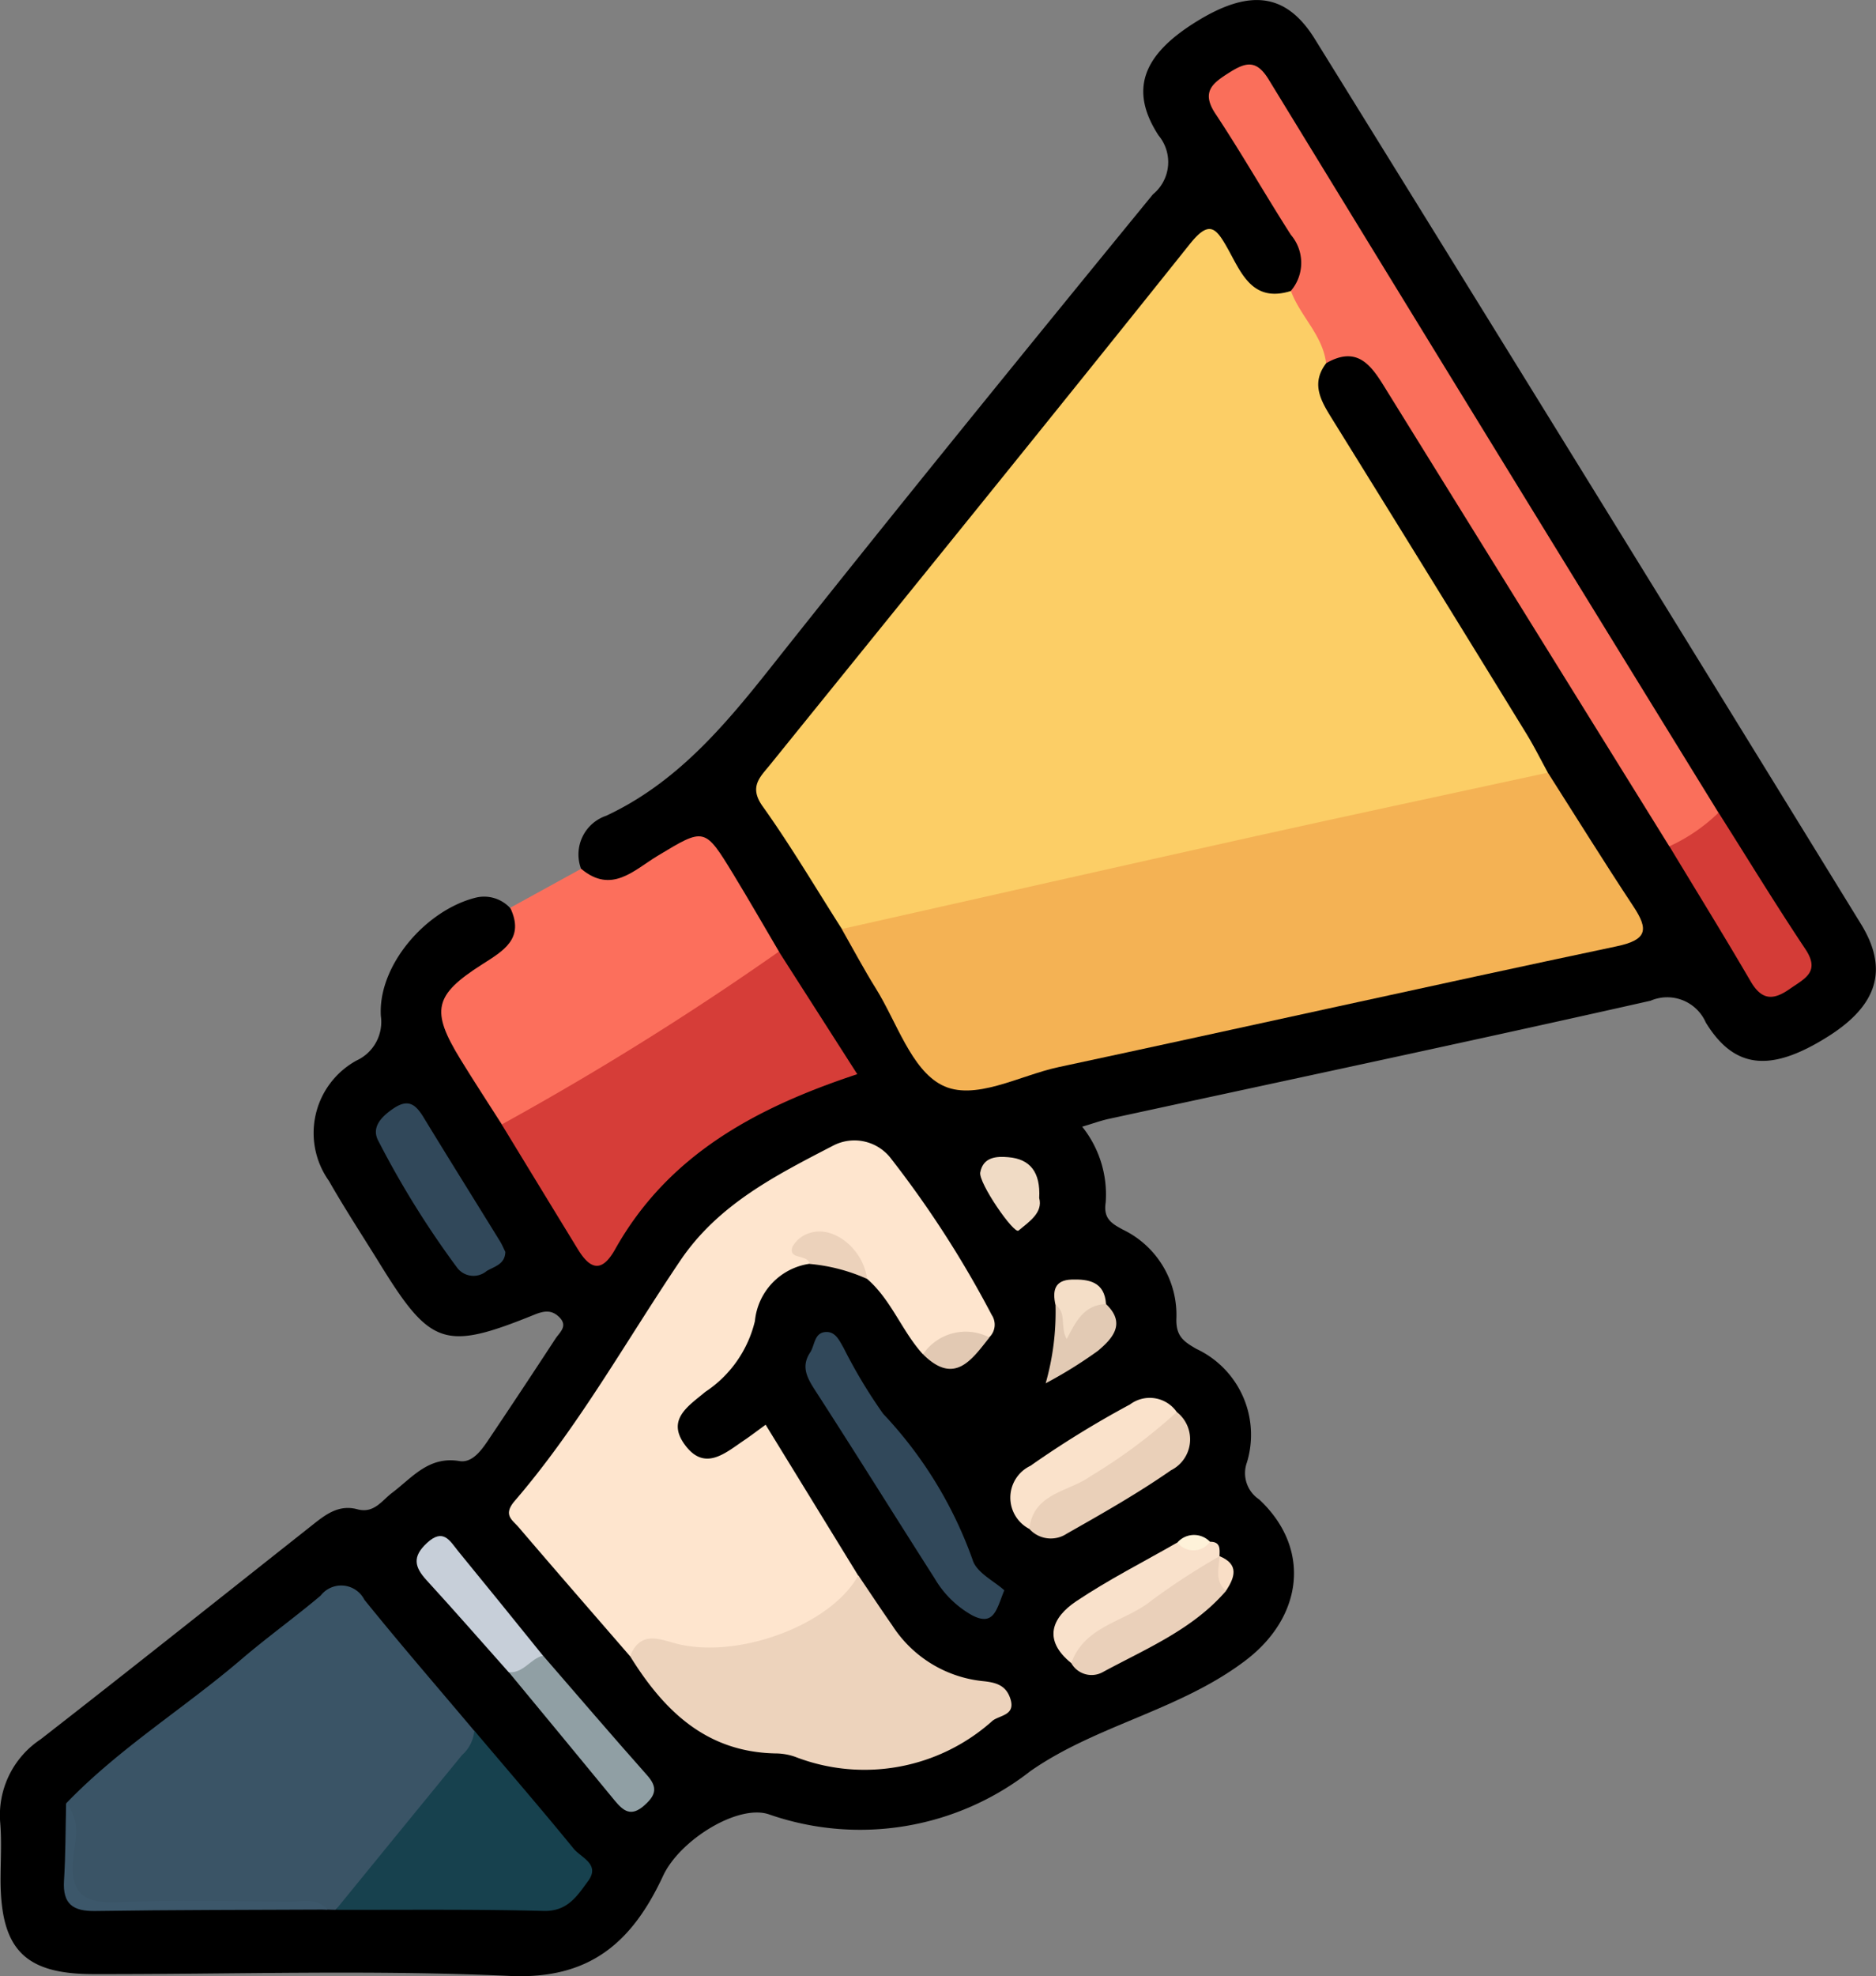 <svg xmlns="http://www.w3.org/2000/svg" width="71.015" height="74.771" viewBox="0 0 71.015 74.771">
  <rect x="0" y="0" width="71.015" height="74.771" fill="#808080" stroke="none"/>
  <g id="Grupo_844334" data-name="Grupo 844334" transform="translate(-4494.037 820.413)">
    <path id="Trazado_581738" data-name="Trazado 581738" d="M4516.033-787.541a1.545,1.545,0,0,1,.95-2.006c2.649-1.237,4.455-3.373,6.229-5.611,4.767-6.012,9.612-11.963,14.467-17.9a1.576,1.576,0,0,0,.213-2.232c-1.115-1.72-.6-3.044,1.425-4.3s3.411-1.1,4.5.665q10.364,16.72,20.668,33.477c1.06,1.723.612,3.081-1.251,4.254-2.142,1.349-3.533,1.253-4.625-.53a1.594,1.594,0,0,0-2.092-.825c-6.827,1.538-13.674,2.989-20.514,4.472-.3.065-.588.172-1,.294a4.107,4.107,0,0,1,.889,2.868c-.093.606.219.795.652,1.027a3.579,3.579,0,0,1,2.023,3.387c-.011.639.267.844.765,1.128a3.589,3.589,0,0,1,1.907,4.292,1.191,1.191,0,0,0,.462,1.4c1.978,1.848,1.666,4.424-.493,6.077-2.486,1.9-5.654,2.453-8.161,4.2a10.474,10.474,0,0,1-9.906,1.638c-1.169-.392-3.369.97-4,2.322-1.151,2.471-2.732,3.935-5.8,3.794-5.245-.24-10.508-.06-15.764-.069-2.6,0-3.511-.935-3.519-3.547,0-.721.047-1.446-.011-2.163a3.44,3.44,0,0,1,1.524-3.172c3.415-2.656,6.8-5.352,10.193-8.033.528-.417,1.049-.876,1.8-.674.633.171.926-.329,1.318-.624.764-.576,1.378-1.392,2.546-1.2.472.079.816-.383,1.079-.773q1.291-1.921,2.558-3.859c.148-.228.479-.467.155-.8-.292-.3-.584-.258-.97-.1-3.374,1.364-3.915,1.177-5.823-1.913-.648-1.05-1.327-2.083-1.938-3.154a3.126,3.126,0,0,1,1.049-4.558,1.606,1.606,0,0,0,.917-1.677c-.122-1.922,1.723-4.04,3.629-4.492a1.343,1.343,0,0,1,1.263.4c.818.6.526,1.217.011,1.8a6.784,6.784,0,0,1-1.213.921,1.657,1.657,0,0,0-.52,2.5c.562.908,1.116,1.822,1.647,2.748.924,1.42,1.776,2.885,2.722,4.294.46.686.8.861,1.288.019,1.732-3.023,4.606-4.607,7.671-5.875.831-.344.739-.626.364-1.2-.728-1.119-1.35-2.3-2.107-3.406-.659-1.043-1.308-2.094-1.9-3.172a1.132,1.132,0,0,0-1.885-.451,6.07,6.07,0,0,1-1.773.92C4517-786.79,4516.3-786.607,4516.033-787.541Z"/>
    <path id="Trazado_581739" data-name="Trazado 581739" d="M4553.3-716.931c1.152.968,2,.049,2.888-.486,1.786-1.078,1.784-1.095,2.882.707.586.962,1.147,1.941,1.719,2.912.1.591-.362.821-.729,1.061-2.835,1.859-5.743,3.6-8.644,5.356-.332.2-.7.487-1.119.123-.521-.817-1.052-1.627-1.559-2.453-1.138-1.853-1.013-2.438.809-3.6.8-.512,1.629-.973,1.068-2.145Q4551.955-716.19,4553.3-716.931Z" transform="translate(-37.264 -70.61)" fill="#fc6f5c"/>
    <path id="Trazado_581740" data-name="Trazado 581740" d="M4608.1-787.334c-.59.773-.2,1.424.224,2.106q3.692,5.947,7.355,11.912c.293.478.543.982.814,1.475a2.837,2.837,0,0,1-1.8.759c-7.711,1.763-15.418,3.541-23.141,5.256a2.121,2.121,0,0,1-1.785-.1c-.992-1.554-1.93-3.145-3-4.644-.529-.742-.093-1.108.288-1.579,5.3-6.557,10.616-13.1,15.877-19.687.739-.925.992-.637,1.441.166.511.914.933,2.067,2.4,1.6C4607.688-789.393,4608.438-788.629,4608.1-787.334Z" transform="translate(-63.861 -19.336)" fill="#fcce66"/>
    <path id="Trazado_581741" data-name="Trazado 581741" d="M4597-720.028c5.224-1.174,10.445-2.357,15.672-3.517,3.682-.817,7.371-1.6,11.057-2.4,1.076,1.688,2.131,3.389,3.236,5.058.585.883.525,1.268-.633,1.512-7.05,1.489-14.081,3.063-21.126,4.571-1.491.319-3.2,1.316-4.433.672-1.146-.6-1.689-2.365-2.473-3.631C4597.84-718.5,4597.43-719.272,4597-720.028Z" transform="translate(-71.098 -65.233)" fill="#f4b254"/>
    <path id="Trazado_581742" data-name="Trazado 581742" d="M4560.873-661.479c-1.408-1.626-2.822-3.247-4.219-4.882-.234-.273-.6-.459-.147-.989,2.412-2.8,4.21-6.045,6.273-9.1,1.441-2.131,3.626-3.227,5.786-4.347a1.741,1.741,0,0,1,2.2.507,39.155,39.155,0,0,1,3.8,5.9.662.662,0,0,1-.094.849c-.824.269-1.692.361-2.514.636-.8-.883-1.195-2.062-2.115-2.853a2.236,2.236,0,0,0-1.95-1.294c-1-.053.112.568-.229.728a2.423,2.423,0,0,0-2.062,2.166,4.452,4.452,0,0,1-1.877,2.679c-.642.537-1.473,1.041-.783,1.992.752,1.038,1.532.326,2.255-.162.248-.167.485-.35.811-.586l3.5,5.7c.364.542-.007.892-.375,1.152-1.836,1.3-3.766,2.375-6.141,1.909A7.58,7.58,0,0,0,4560.873-661.479Z" transform="translate(-42.988 -96.271)" fill="#fee5ce"/>
    <path id="Trazado_581743" data-name="Trazado 581743" d="M4502.125-618.317c2-2.081,4.459-3.592,6.636-5.454.975-.834,2.021-1.583,3-2.409a.983.983,0,0,1,1.654.157c1.353,1.676,2.766,3.305,4.154,4.953a.612.612,0,0,1,.009.839,31.6,31.6,0,0,1-5.253,5.941l-.311-.008a59.778,59.778,0,0,0-8.145-.124c-1.263.01-1.749-.317-1.621-1.615A4.487,4.487,0,0,0,4502.125-618.317Z" transform="translate(-5.585 -133.862)" fill="#3a5466"/>
    <path id="Trazado_581744" data-name="Trazado 581744" d="M4646.35-801.212c-.127-1.067-.983-1.779-1.333-2.738a1.631,1.631,0,0,0,0-2.119c-.971-1.516-1.862-3.083-2.856-4.582-.556-.838-.1-1.163.528-1.56s1.026-.49,1.488.265q8.488,13.884,17.025,27.739c-.19,1.054-.9,1.34-1.861,1.273q-5.357-8.631-10.71-17.265C4648.091-801.078,4647.574-801.915,4646.35-801.212Z" transform="translate(-102.114 -5.458)" fill="#fa6f5b"/>
    <path id="Trazado_581745" data-name="Trazado 581745" d="M4555.41-697.527a113.684,113.684,0,0,0,10.491-6.54l2.968,4.638c-3.844,1.271-7.16,3.053-9.165,6.623-.5.894-.938.776-1.409.007Q4556.85-695.161,4555.41-697.527Z" transform="translate(-42.38 -80.341)" fill="#d63d38"/>
    <path id="Trazado_581746" data-name="Trazado 581746" d="M4571.1-624.747c.432-1.053,1.219-.581,1.916-.434,2.37.5,5.722-.8,6.726-2.621.429.633.849,1.271,1.289,1.9a4.637,4.637,0,0,0,3.422,2.1c.5.05.881.154,1.046.674.2.623-.4.611-.676.825a7.256,7.256,0,0,1-7.469,1.367,2.268,2.268,0,0,0-.756-.13C4573.974-621.121,4572.375-622.691,4571.1-624.747Z" transform="translate(-53.213 -133.004)" fill="#edd3bc"/>
    <path id="Trazado_581747" data-name="Trazado 581747" d="M4535.1-602.041q2.389-2.931,4.783-5.858a1.38,1.38,0,0,0,.461-.921c1.258,1.485,2.53,2.958,3.761,4.465.28.344,1.021.587.545,1.23-.412.557-.773,1.152-1.685,1.127C4540.342-602.067,4537.718-602.034,4535.1-602.041Z" transform="translate(-28.353 -146.112)" fill="#17414e"/>
    <path id="Trazado_581748" data-name="Trazado 581748" d="M4600.088-647.78c-.29.706-.38,1.383-1.221.944a3.784,3.784,0,0,1-1.413-1.39c-1.521-2.381-3.013-4.779-4.547-7.151-.3-.47-.511-.884-.169-1.4.186-.279.148-.771.621-.777.35,0,.487.331.642.594a19.475,19.475,0,0,0,1.5,2.5,15.723,15.723,0,0,1,3.386,5.522C4599.028-648.449,4599.717-648.121,4600.088-647.78Z" transform="translate(-68.034 -112.462)" fill="#31485a"/>
    <path id="Trazado_581749" data-name="Trazado 581749" d="M4698.238-719.782a6.6,6.6,0,0,0,1.861-1.273c1.091,1.722,2.152,3.463,3.283,5.157.584.874-.029,1.121-.588,1.513-.63.443-1.063.427-1.479-.285C4700.313-716.388,4699.266-718.08,4698.238-719.782Z" transform="translate(-141.007 -68.61)" fill="#d43c37"/>
    <path id="Trazado_581750" data-name="Trazado 581750" d="M4544.915-679.889c-.009.469-.413.551-.706.723a.775.775,0,0,1-1.106-.108,34.683,34.683,0,0,1-2.994-4.813c-.285-.521.126-.935.6-1.248.543-.355.817-.12,1.1.337.958,1.573,1.936,3.135,2.9,4.7C4544.792-680.165,4544.85-680.022,4544.915-679.889Z" transform="translate(-31.749 -93.157)" fill="#31485a"/>
    <path id="Trazado_581751" data-name="Trazado 581751" d="M4557.566-618.21c1.311,1.511,2.611,3.032,3.94,4.527.406.457.338.748-.1,1.138-.508.454-.8.214-1.131-.186q-2-2.431-4.007-4.855C4556.594-618.018,4556.886-618.516,4557.566-618.21Z" transform="translate(-42.974 -139.562)" fill="#909fa4"/>
    <path id="Trazado_581752" data-name="Trazado 581752" d="M4618.34-644.531a1.333,1.333,0,0,1,.043-2.387,37.059,37.059,0,0,1,3.769-2.322,1.246,1.246,0,0,1,1.77.286c.026.876-.712,1.167-1.257,1.569C4621.277-646.357,4619.682-645.636,4618.34-644.531Z" transform="translate(-85.339 -118.034)" fill="#fae2cb"/>
    <path id="Trazado_581753" data-name="Trazado 581753" d="M4619.944-643.355c.15-1.359,1.489-1.4,2.3-1.983a20.679,20.679,0,0,0,3.282-2.439,1.31,1.31,0,0,1-.221,2.205c-1.262.878-2.609,1.641-3.948,2.4A1.091,1.091,0,0,1,4619.944-643.355Z" transform="translate(-86.942 -119.21)" fill="#ead0b9"/>
    <path id="Trazado_581754" data-name="Trazado 581754" d="M4623.575-627.349c-1.083-.872-.743-1.719.188-2.342,1.225-.819,2.548-1.489,3.829-2.223.414.139.819-.093,1.231-.027.407-.007.374.277.362.547-.131.762-.791,1.036-1.339,1.372C4626.415-629.144,4624.979-628.272,4623.575-627.349Z" transform="translate(-88.985 -130.137)" fill="#f9e1cb"/>
    <path id="Trazado_581755" data-name="Trazado 581755" d="M4625.079-626.108c.509-1.431,2.046-1.558,3.043-2.374a26.521,26.521,0,0,1,2.568-1.671v0c.342.388.113.883.247,1.311-1.258,1.457-3.011,2.18-4.646,3.063A.88.88,0,0,1,4625.079-626.108Z" transform="translate(-90.489 -131.378)" fill="#ead0ba"/>
    <path id="Trazado_581756" data-name="Trazado 581756" d="M4549.792-628.1c-.479.111-.739.676-1.3.625-1.035-1.163-2.059-2.336-3.111-3.484-.456-.5-.541-.885.012-1.4.621-.58.869-.094,1.185.3Q4548.19-630.089,4549.792-628.1Z" transform="translate(-35.2 -129.668)" fill="#c7cfd9"/>
    <path id="Trazado_581757" data-name="Trazado 581757" d="M4616.167-677.421c.147.549-.375.89-.783,1.23-.174.145-1.522-1.81-1.449-2.2.109-.59.623-.616,1.061-.577C4615.826-678.9,4616.219-678.4,4616.167-677.421Z" transform="translate(-82.791 -97.661)" fill="#f0dbc5"/>
    <path id="Trazado_581758" data-name="Trazado 581758" d="M4501.934-599.923c.563.616.344,1.384.275,2.05-.147,1.406.428,1.749,1.744,1.687,2.141-.1,4.291-.036,6.437-.021.492,0,1.037-.161,1.438.3-2.93.015-5.861.01-8.791.055-.846.013-1.238-.265-1.183-1.149C4501.915-597.971,4501.91-598.948,4501.934-599.923Z" transform="translate(-5.394 -152.255)" fill="#3c576a"/>
    <path id="Trazado_581759" data-name="Trazado 581759" d="M4624.219-661.236c.778.736.236,1.311-.3,1.765a16.864,16.864,0,0,1-1.984,1.233,9.844,9.844,0,0,0,.373-2.969c.659.065.46.51.409.868-.1.214.326.013.121.035C4622.95-661.128,4623.316-661.581,4624.219-661.236Z" transform="translate(-88.315 -109.836)" fill="#e2cab4"/>
    <path id="Trazado_581760" data-name="Trazado 581760" d="M4591.56-668.622c-.06-.387-.835-.133-.645-.656a1.12,1.12,0,0,1,.7-.528c.911-.253,1.983.658,2.121,1.751A6.784,6.784,0,0,0,4591.56-668.622Z" transform="translate(-66.876 -103.969)" fill="#ecd2bb"/>
    <path id="Trazado_581761" data-name="Trazado 581761" d="M4624.954-663.042c-.841.027-1.149.68-1.486,1.325-.265-.427.02-.982-.428-1.3-.114-.522-.039-.931.614-.951S4624.9-663.884,4624.954-663.042Z" transform="translate(-89.05 -108.031)" fill="#f4dec7"/>
    <path id="Trazado_581762" data-name="Trazado 581762" d="M4606.941-656.67a1.951,1.951,0,0,1,2.514-.636C4608.779-656.455,4608.132-655.484,4606.941-656.67Z" transform="translate(-77.964 -112.502)" fill="#e2c9b3"/>
    <path id="Trazado_581763" data-name="Trazado 581763" d="M4639.293-632.488a.765.765,0,0,1-1.232.027A.838.838,0,0,1,4639.293-632.488Z" transform="translate(-99.453 -129.591)" fill="#fef2d9"/>
    <path id="Trazado_581764" data-name="Trazado 581764" d="M4643.342-628.845c-.443-.369-.266-.855-.247-1.311C4643.845-629.846,4643.678-629.361,4643.342-628.845Z" transform="translate(-102.894 -131.378)" fill="#f9dec6"/>
  </g>
</svg>
